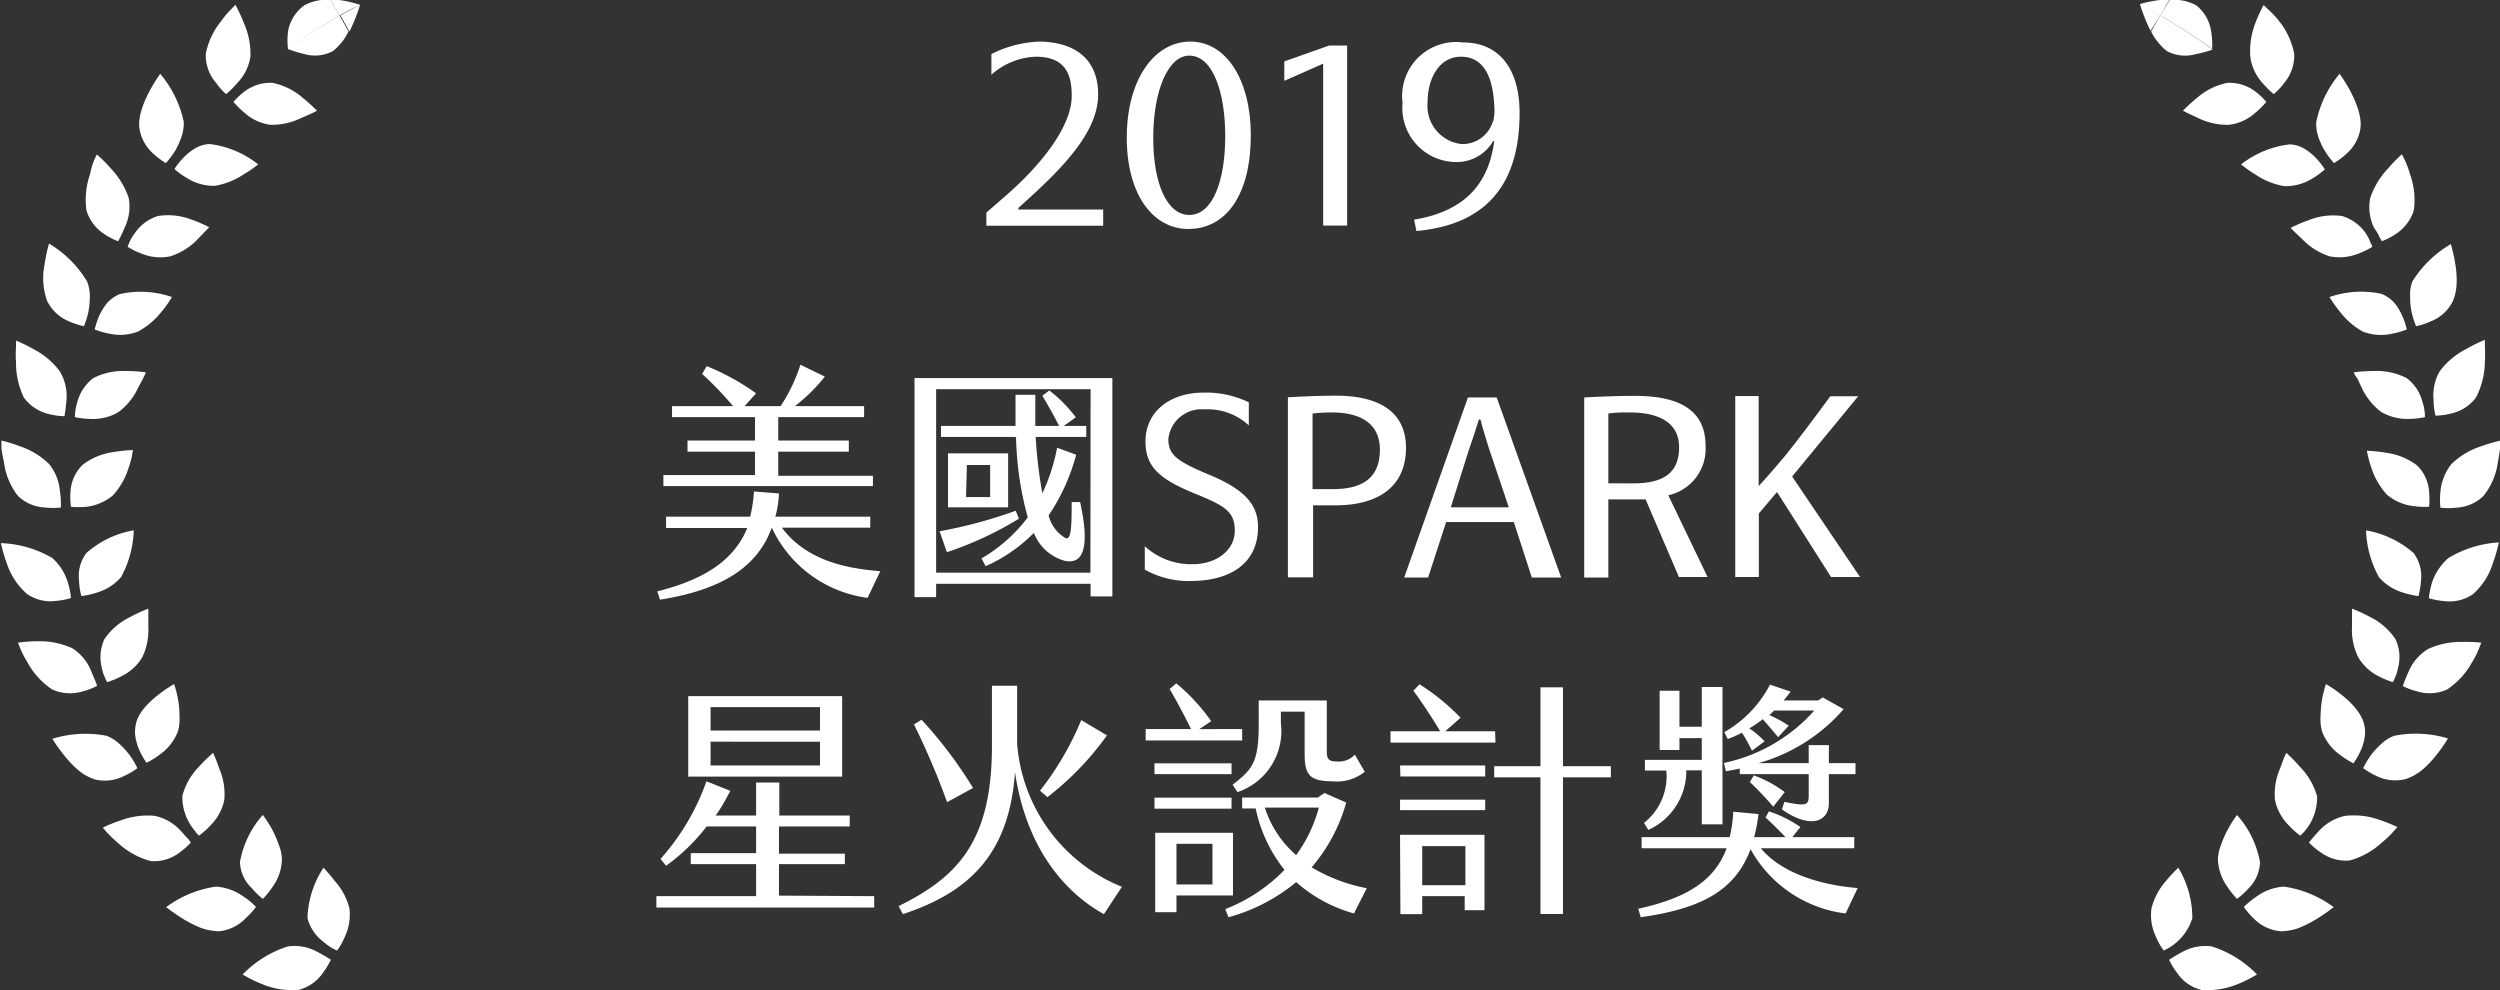 <svg xmlns="http://www.w3.org/2000/svg" viewBox="0 0 138.87 55.02"><rect x="0" y="0" width="138.87" height="55.02" fill="#333333" stroke="none"/><defs><style>.cls-1{fill:#fff;}</style></defs><g id="圖層_2" data-name="圖層 2"><g id="圖層_1-2" data-name="圖層 1"><path class="cls-1" d="M20,.27c-.37.19-.73.39-1.09.59l.5.89c.07-.13.13-.27.19-.4A10.15,10.15,0,0,0,20,.27,6.22,6.22,0,0,0,18.83,0l-.46,0,.49.86C19.22.66,19.58.46,20,.27Z"/><path class="cls-1" d="M18.49,2.84a3.11,3.11,0,0,0,.87-1.09l-.5-.89A30.62,30.62,0,0,0,16,2.72h0A5.46,5.46,0,0,0,16.9,3,2.13,2.13,0,0,0,18.49,2.84Z"/><path class="cls-1" d="M16.9.3A2.25,2.25,0,0,0,16,1.75a4.14,4.14,0,0,0,0,1A30.62,30.62,0,0,1,18.86.86L18.37,0A2.52,2.52,0,0,0,16.9.3Z"/><path class="cls-1" d="M12.56,5.23a5,5,0,0,0,.62-.62,2.64,2.64,0,0,0,.73-1.47,4.17,4.17,0,0,0-.37-1.87,8.06,8.06,0,0,0-.46-1l-.25.25a5.16,5.16,0,0,0-.55.66A4.09,4.09,0,0,0,11.43,3,2.34,2.34,0,0,0,12,4.6,3.74,3.74,0,0,0,12.56,5.23Z"/><path class="cls-1" d="M17.36,6.28l.25-.13a10.14,10.14,0,0,0-.81-.73,3.62,3.62,0,0,0-1.68-.82,2.39,2.39,0,0,0-1.52.47,3.74,3.74,0,0,0-.63.59,4.57,4.57,0,0,0,.62.61A2.66,2.66,0,0,0,15,6.93a3.66,3.66,0,0,0,1.7-.36Z"/><path class="cls-1" d="M8.52,8.54a4.38,4.38,0,0,0,.69.52,4.59,4.59,0,0,0,.53-.7,4.11,4.11,0,0,0,.33-.73,2.41,2.41,0,0,0,.14-.85A6.12,6.12,0,0,0,8.9,4.1s-1.3,1.76-1.16,3A2.37,2.37,0,0,0,8.52,8.54Z"/><path class="cls-1" d="M14.34,9.13A5.37,5.37,0,0,0,11.64,8a1.78,1.78,0,0,0-.8.24,3,3,0,0,0-.61.48,3.82,3.82,0,0,0-.54.67,4.38,4.38,0,0,0,.71.51,2.77,2.77,0,0,0,1.55.42,4.12,4.12,0,0,0,1.61-.65A6.21,6.21,0,0,0,14.34,9.13Z"/><path class="cls-1" d="M5.79,13a3.78,3.78,0,0,0,.77.4s.05-.08.12-.22.16-.34.26-.57A2.67,2.67,0,0,0,7.15,11a4.45,4.45,0,0,0-1-1.65,7.69,7.69,0,0,0-.77-.77l-.15.31A4.46,4.46,0,0,0,5,9.68a4.36,4.36,0,0,0-.2,2A2.38,2.38,0,0,0,5.79,13Z"/><path class="cls-1" d="M11.43,12.82l.19-.2a7.9,7.9,0,0,0-1-.43A3.62,3.62,0,0,0,8.77,12a2.41,2.41,0,0,0-1.28.95,2.38,2.38,0,0,0-.31.53c-.06.14-.09.23-.09.23a4.25,4.25,0,0,0,.78.38,2.72,2.72,0,0,0,1.58.15,3.62,3.62,0,0,0,1.49-.91Z"/><path class="cls-1" d="M3.83,17.85a4.11,4.11,0,0,0,.83.27,4.29,4.29,0,0,0,.26-.84,4.86,4.86,0,0,0,.07-.8,2.23,2.23,0,0,0-.15-.84,6.07,6.07,0,0,0-2.12-2.11,10.22,10.22,0,0,0-.25,1.19,3.78,3.78,0,0,0,.15,2A2.35,2.35,0,0,0,3.83,17.85Z"/><path class="cls-1" d="M7.66,18.42A4.17,4.17,0,0,0,9,17.28a5.65,5.65,0,0,0,.55-.78,5.27,5.27,0,0,0-2.91-.16,2,2,0,0,0-.68.48,3.46,3.46,0,0,0-.42.66,4.41,4.41,0,0,0-.28.82,4.35,4.35,0,0,0,.84.24A2.77,2.77,0,0,0,7.66,18.42Z"/><path class="cls-1" d="M1.33,22.09A2.4,2.4,0,0,0,2.72,23a3.87,3.87,0,0,0,.86.12s.07-.37.11-.86a2.69,2.69,0,0,0-.36-1.62,4.2,4.2,0,0,0-1.44-1.23,8.2,8.2,0,0,0-1-.49l0,.36a5.46,5.46,0,0,0,0,.85A4.4,4.4,0,0,0,1.33,22.09Z"/><path class="cls-1" d="M4.3,22.32a2.85,2.85,0,0,0-.14.85,4.6,4.6,0,0,0,.87.1,2.77,2.77,0,0,0,1.55-.38,3.47,3.47,0,0,0,1.09-1.35c.13-.24.25-.45.32-.61a1.52,1.52,0,0,0,.11-.25A8.15,8.15,0,0,0,7,20.61,3.62,3.62,0,0,0,5.19,21,2.43,2.43,0,0,0,4.3,22.32Z"/><path class="cls-1" d="M1,27.55a2.31,2.31,0,0,0,1.51.64,3.74,3.74,0,0,0,.87,0,4.11,4.11,0,0,0-.05-.88,2.75,2.75,0,0,0-.6-1.53,4.24,4.24,0,0,0-1.65-1,8.85,8.85,0,0,0-1-.31s0,.13,0,.35.07.52.14.85A3.79,3.79,0,0,0,1,27.55Z"/><path class="cls-1" d="M3.94,28.15a4.38,4.38,0,0,0,.87,0,2.8,2.8,0,0,0,1.47-.64A4.08,4.08,0,0,0,7.14,26a6.71,6.71,0,0,0,.19-.66A2.63,2.63,0,0,1,7.39,25a8.22,8.22,0,0,0-1.08.11,3.62,3.62,0,0,0-1.71.7,2.26,2.26,0,0,0-.68,1.45A3.87,3.87,0,0,0,3.94,28.15Z"/><path class="cls-1" d="M1.51,33a2.28,2.28,0,0,0,1.58.38,4,4,0,0,0,.85-.16,3.78,3.78,0,0,0-.17-.86A3,3,0,0,0,2.91,31a6.09,6.09,0,0,0-2.86-.83,9.27,9.27,0,0,0,.34,1.16A3.83,3.83,0,0,0,1.51,33Z"/><path class="cls-1" d="M4.52,33.11a4.56,4.56,0,0,0,.85-.19,2.82,2.82,0,0,0,1.36-.87,5.82,5.82,0,0,0,.7-2.59A5.31,5.31,0,0,0,4.8,30.72a2.13,2.13,0,0,0-.41,1.54A3.87,3.87,0,0,0,4.52,33.11Z"/><path class="cls-1" d="M4.58,38.41a3.72,3.72,0,0,0,.81-.31,1.74,1.74,0,0,0-.08-.24c-.06-.14-.15-.34-.24-.57A2.68,2.68,0,0,0,4,36a4.38,4.38,0,0,0-1.87-.38A7.73,7.73,0,0,0,1,35.7l.13.33a5.26,5.26,0,0,0,.4.77,4.24,4.24,0,0,0,1.37,1.5A2.44,2.44,0,0,0,4.58,38.41Z"/><path class="cls-1" d="M5.84,37.66a1.59,1.59,0,0,0,.11.23,4.24,4.24,0,0,0,.8-.33,2.7,2.7,0,0,0,1.17-1.08,3.62,3.62,0,0,0,.32-1.71c0-.27,0-.51,0-.68s0-.28,0-.28a8.31,8.31,0,0,0-1,.46A3.69,3.69,0,0,0,5.8,35.5a2.43,2.43,0,0,0-.15,1.58A2.46,2.46,0,0,0,5.84,37.66Z"/><path class="cls-1" d="M6.88,43.11a3.77,3.77,0,0,0,.75-.44,4.07,4.07,0,0,0-.45-.75,4.19,4.19,0,0,0-.54-.59,2.21,2.21,0,0,0-.73-.46,6.2,6.2,0,0,0-3,.17,9.21,9.21,0,0,0,.72,1,5.88,5.88,0,0,0,.74.76,2.76,2.76,0,0,0,.88.49A2.33,2.33,0,0,0,6.88,43.11Z"/><path class="cls-1" d="M7.72,41.62a4.15,4.15,0,0,0,.42.75,4.27,4.27,0,0,0,.74-.46,2.8,2.8,0,0,0,1-1.27,2.47,2.47,0,0,0,.09-.86,4.79,4.79,0,0,0-.07-.87A5.66,5.66,0,0,0,9.67,38S8,38.93,7.61,40a2,2,0,0,0-.1.84A3,3,0,0,0,7.72,41.62Z"/><path class="cls-1" d="M10.6,46.8a2,2,0,0,0-.15-.2c-.11-.11-.25-.28-.42-.46a2.71,2.71,0,0,0-1.43-.82,4.25,4.25,0,0,0-1.89.25,8.78,8.78,0,0,0-1,.4l.23.27a7.4,7.4,0,0,0,.62.59,4.36,4.36,0,0,0,1.8,1,2.31,2.31,0,0,0,1.58-.45A4,4,0,0,0,10.6,46.8Z"/><path class="cls-1" d="M10.88,46.24l.17.18a4.28,4.28,0,0,0,.65-.58,2.77,2.77,0,0,0,.76-1.41,3.55,3.55,0,0,0-.27-1.71c-.09-.25-.17-.49-.24-.64s-.11-.26-.11-.26a9,9,0,0,0-.78.76,3.63,3.63,0,0,0-.93,1.63,2.88,2.88,0,0,0,.75,2Z"/><path class="cls-1" d="M14.22,50.38a3.77,3.77,0,0,0-.67-.56A2.94,2.94,0,0,0,12,49.25a6.08,6.08,0,0,0-2.77,1.14,11.47,11.47,0,0,0,1,.69,7,7,0,0,0,.95.47,3.3,3.3,0,0,0,1,.18A2.37,2.37,0,0,0,13.65,51,4.15,4.15,0,0,0,14.22,50.38Z"/><path class="cls-1" d="M14.6,49.93a4.4,4.4,0,0,0,.55-.68,2.71,2.71,0,0,0,.51-1.52,2.28,2.28,0,0,0-.19-.84,5.48,5.48,0,0,0-.35-.81,7.27,7.27,0,0,0-.52-.81,5.29,5.29,0,0,0-1.27,2.62A2.1,2.1,0,0,0,14,49.35,4,4,0,0,0,14.6,49.93Z"/><path class="cls-1" d="M16,52.57a6,6,0,0,0-2.52,1.56,7.34,7.34,0,0,0,1.09.54,4.38,4.38,0,0,0,2,.32,2.34,2.34,0,0,0,1.36-.94,4.58,4.58,0,0,0,.45-.74s-.32-.21-.76-.44A2.65,2.65,0,0,0,16,52.57Z"/><path class="cls-1" d="M18,52.34a2.5,2.5,0,0,0,.73.46,4.15,4.15,0,0,0,.42-.75,2.9,2.9,0,0,0,.26-1.59,3.56,3.56,0,0,0-.82-1.53,9.35,9.35,0,0,0-.62-.73A5.37,5.37,0,0,0,17.08,51,2.39,2.39,0,0,0,18,52.34Z"/><path class="cls-1" d="M118.91.27l1.1.59.48-.86L120,0a6.22,6.22,0,0,0-1.13.23,10.15,10.15,0,0,0,.4,1.08c.06.13.12.27.19.4L120,.86Z"/><path class="cls-1" d="M120.37,2.84A2.17,2.17,0,0,0,122,3a5.12,5.12,0,0,0,.91-.25h0A32,32,0,0,0,120,.86l-.51.89A3.23,3.23,0,0,0,120.37,2.84Z"/><path class="cls-1" d="M122.88,2.72a4.45,4.45,0,0,0-.06-1A2.24,2.24,0,0,0,122,.3a2.55,2.55,0,0,0-1.48-.3L120,.86A32,32,0,0,1,122.88,2.72Z"/><path class="cls-1" d="M125.26,5.07a2.38,2.38,0,0,0-1.52-.47,3.62,3.62,0,0,0-1.68.82,9,9,0,0,0-.8.73l.25.13.62.29a3.62,3.62,0,0,0,1.69.36,2.6,2.6,0,0,0,1.45-.66,4.57,4.57,0,0,0,.62-.61A3.74,3.74,0,0,0,125.26,5.07Z"/><path class="cls-1" d="M125.68,4.61a5,5,0,0,0,.62.62,3.74,3.74,0,0,0,.59-.63A2.37,2.37,0,0,0,127.44,3a4.11,4.11,0,0,0-.86-1.85A4.67,4.67,0,0,0,126,.53l-.26-.25a8.06,8.06,0,0,0-.46,1A4.31,4.31,0,0,0,125,3.14,2.64,2.64,0,0,0,125.68,4.61Z"/><path class="cls-1" d="M128,8.26a1.74,1.74,0,0,0-.81-.24,5.37,5.37,0,0,0-2.7,1.11,5.93,5.93,0,0,0,.79.56,4.07,4.07,0,0,0,1.6.65,2.83,2.83,0,0,0,1.56-.42,4.56,4.56,0,0,0,.7-.51,4,4,0,0,0-.53-.67A2.94,2.94,0,0,0,128,8.26Z"/><path class="cls-1" d="M129.13,8.36a4.22,4.22,0,0,0,.52.7,3.91,3.91,0,0,0,.69-.52,2.3,2.3,0,0,0,.78-1.44c.14-1.25-1.16-3-1.16-3a6.09,6.09,0,0,0-1.3,2.69,2.4,2.4,0,0,0,.13.85A3.52,3.52,0,0,0,129.13,8.36Z"/><path class="cls-1" d="M131.38,12.91A2.49,2.49,0,0,0,130.1,12a3.66,3.66,0,0,0-1.86.23,7.9,7.9,0,0,0-1,.43l.2.2.49.47a3.65,3.65,0,0,0,1.48.91,2.84,2.84,0,0,0,1.59-.15,4.25,4.25,0,0,0,.78-.38,2,2,0,0,0-.1-.23A2.73,2.73,0,0,0,131.38,12.91Z"/><path class="cls-1" d="M132.18,13.18l.13.22a4.09,4.09,0,0,0,.77-.4,2.47,2.47,0,0,0,1-1.3,4.19,4.19,0,0,0-.2-2,5.46,5.46,0,0,0-.3-.81l-.16-.32a7.87,7.87,0,0,0-.76.78,4.45,4.45,0,0,0-1,1.65,2.67,2.67,0,0,0,.2,1.63C132,12.84,132.11,13,132.18,13.18Z"/><path class="cls-1" d="M133,16.82a2,2,0,0,0-.69-.49,5.33,5.33,0,0,0-2.91.17,7,7,0,0,0,.55.78,4.17,4.17,0,0,0,1.3,1.14,2.81,2.81,0,0,0,1.61.12,4.38,4.38,0,0,0,.83-.24,3.66,3.66,0,0,0-.28-.82A3,3,0,0,0,133,16.82Z"/><path class="cls-1" d="M133.88,16.48a3.41,3.41,0,0,0,.07.8,4.29,4.29,0,0,0,.26.84,3.93,3.93,0,0,0,.82-.27,2.29,2.29,0,0,0,1.21-1.1,2.71,2.71,0,0,0,.22-1,5.16,5.16,0,0,0-.06-1,9,9,0,0,0-.26-1.19A6.15,6.15,0,0,0,134,15.64,2,2,0,0,0,133.88,16.48Z"/><path class="cls-1" d="M133.68,21a3.64,3.64,0,0,0-1.83-.39,8.41,8.41,0,0,0-1.09.07s0,.1.12.25.19.37.31.61a3.57,3.57,0,0,0,1.09,1.35,2.91,2.91,0,0,0,1.56.38,4.41,4.41,0,0,0,.86-.1,2.51,2.51,0,0,0-.14-.85A2.36,2.36,0,0,0,133.68,21Z"/><path class="cls-1" d="M135.53,20.61a2.66,2.66,0,0,0-.35,1.61c0,.49.11.87.11.87a3.94,3.94,0,0,0,.86-.12,2.35,2.35,0,0,0,1.38-.88,4.4,4.4,0,0,0,.5-2,7,7,0,0,0,0-.85l0-.36a7.43,7.43,0,0,0-1,.49A4.23,4.23,0,0,0,135.53,20.61Z"/><path class="cls-1" d="M134.93,28.15a4.34,4.34,0,0,0,0-.85,2.25,2.25,0,0,0-.67-1.45,3.65,3.65,0,0,0-1.72-.7,8,8,0,0,0-1.07-.11,2.63,2.63,0,0,1,.06.27,6.71,6.71,0,0,0,.19.66,4.08,4.08,0,0,0,.86,1.5,2.77,2.77,0,0,0,1.47.64A4.38,4.38,0,0,0,134.93,28.15Z"/><path class="cls-1" d="M138.87,24.48a8.85,8.85,0,0,0-1.05.31,4.21,4.21,0,0,0-1.66,1,2.9,2.9,0,0,0-.6,1.53,4.48,4.48,0,0,0,0,.88,3.74,3.74,0,0,0,.87,0,2.33,2.33,0,0,0,1.51-.64,3.79,3.79,0,0,0,.81-1.87c.06-.33.11-.63.13-.85A2.88,2.88,0,0,0,138.87,24.48Z"/><path class="cls-1" d="M134.34,33.11a4.24,4.24,0,0,0,.14-.85,2.13,2.13,0,0,0-.41-1.54,5.46,5.46,0,0,0-2.64-1.26,5.75,5.75,0,0,0,.71,2.59,2.84,2.84,0,0,0,1.35.87A4.74,4.74,0,0,0,134.34,33.11Z"/><path class="cls-1" d="M135.09,32.37a4.59,4.59,0,0,0-.17.86,4.19,4.19,0,0,0,.86.16,2.29,2.29,0,0,0,1.58-.38,3.73,3.73,0,0,0,1.11-1.72,9.27,9.27,0,0,0,.34-1.16A6.12,6.12,0,0,0,136,31,3.14,3.14,0,0,0,135.09,32.37Z"/><path class="cls-1" d="M132.12,37.56a4.24,4.24,0,0,0,.8.33,1.59,1.59,0,0,0,.11-.23,2.5,2.5,0,0,0,.18-.58,2.3,2.3,0,0,0-.15-1.58,3.61,3.61,0,0,0-1.41-1.23,8.65,8.65,0,0,0-1-.46s0,.11,0,.28,0,.41,0,.69a3.5,3.5,0,0,0,.33,1.7A2.7,2.7,0,0,0,132.12,37.56Z"/><path class="cls-1" d="M136.74,35.66a4.23,4.23,0,0,0-1.86.39,2.66,2.66,0,0,0-1.08,1.24c-.1.23-.19.43-.24.57s-.09.25-.09.25a4,4,0,0,0,.82.3,2.36,2.36,0,0,0,1.64-.11,4.27,4.27,0,0,0,1.38-1.5,4.64,4.64,0,0,0,.39-.77l.13-.33A7.73,7.73,0,0,0,136.74,35.66Z"/><path class="cls-1" d="M129.2,38a6.27,6.27,0,0,0-.23.94,7.86,7.86,0,0,0-.07.87,2.45,2.45,0,0,0,.1.86,2.8,2.8,0,0,0,1,1.27,4.44,4.44,0,0,0,.73.46,4.15,4.15,0,0,0,.42-.75,2.6,2.6,0,0,0,.21-.75,1.85,1.85,0,0,0-.09-.84C130.87,38.93,129.2,38,129.2,38Z"/><path class="cls-1" d="M133,40.87a2.11,2.11,0,0,0-.73.46,4.28,4.28,0,0,0-.55.59,4.9,4.9,0,0,0-.45.75,4.18,4.18,0,0,0,.75.44,2.35,2.35,0,0,0,1.63.16,3,3,0,0,0,.88-.49,5.3,5.3,0,0,0,.74-.76,8.28,8.28,0,0,0,.71-1A6.16,6.16,0,0,0,133,40.87Z"/><path class="cls-1" d="M127,41.82l-.12.26c-.07.16-.14.39-.24.64a3.55,3.55,0,0,0-.27,1.71,2.77,2.77,0,0,0,.76,1.41,4.28,4.28,0,0,0,.65.58l.18-.18a2.88,2.88,0,0,0,.75-2,3.75,3.75,0,0,0-.94-1.63A8.22,8.22,0,0,0,127,41.82Z"/><path class="cls-1" d="M130.27,45.32a2.74,2.74,0,0,0-1.44.82c-.17.18-.31.35-.41.46l-.16.2a3.77,3.77,0,0,0,.67.56,2.38,2.38,0,0,0,1.58.44,4.3,4.3,0,0,0,1.8-1,5.2,5.2,0,0,0,.62-.59l.24-.27a9.49,9.49,0,0,0-1-.4A4.21,4.21,0,0,0,130.27,45.32Z"/><path class="cls-1" d="M123.75,46.08a5.49,5.49,0,0,0-.36.81,2.5,2.5,0,0,0-.19.84,2.8,2.8,0,0,0,.52,1.52,4.76,4.76,0,0,0,.54.68,4,4,0,0,0,.64-.58,2.15,2.15,0,0,0,.64-1.46,5.36,5.36,0,0,0-1.28-2.62A6.51,6.51,0,0,0,123.75,46.08Z"/><path class="cls-1" d="M125.32,49.82a4.79,4.79,0,0,0-.68.56,4.15,4.15,0,0,0,.57.66,2.37,2.37,0,0,0,1.48.69,3.11,3.11,0,0,0,1-.18,6.87,6.87,0,0,0,.94-.47,9.84,9.84,0,0,0,1-.69,6.08,6.08,0,0,0-2.77-1.14A2.93,2.93,0,0,0,125.32,49.82Z"/><path class="cls-1" d="M120.32,48.93a3.65,3.65,0,0,0-.81,1.53,2.76,2.76,0,0,0,.25,1.58,3.75,3.75,0,0,0,.43.76A2.92,2.92,0,0,0,121.78,51,5.4,5.4,0,0,0,121,48.2,8.21,8.21,0,0,0,120.32,48.93Z"/><path class="cls-1" d="M121.24,52.87c-.43.23-.75.44-.75.44a3.84,3.84,0,0,0,.45.74,2.29,2.29,0,0,0,1.35.94,4.44,4.44,0,0,0,2-.32,7.52,7.52,0,0,0,1.08-.54,6,6,0,0,0-2.52-1.56A2.65,2.65,0,0,0,121.24,52.87Z"/><path class="cls-1" d="M61,5.24c0,1.79-1.41,3.53-3.52,5.48l-.91.83v.09h4.71v.9H54.79v-.73l1.08-.94c2.29-2,3.63-4,3.66-5.48s-.53-2.24-2-2.24a3.93,3.93,0,0,0-2.46,1V3a6.45,6.45,0,0,1,2.7-.69C59.87,2.35,61,3.42,61,5.24Z"/><path class="cls-1" d="M62.59,7.64c0-3.22,1.53-5.33,3.53-5.33s3.36,2.14,3.36,5.2c0,3.27-1.34,5.22-3.5,5.21C64.05,12.7,62.59,10.82,62.59,7.64Zm5.47-.08c0-2.36-.66-4.47-2-4.47-1.17,0-2,1.94-2,4.57s.81,4.28,2,4.28C67.38,11.94,68.06,10,68.06,7.56Z"/><path class="cls-1" d="M73.42,3.57l-2.08.92V3.41l2.49-.88h1v10H73.5v-9Z"/><path class="cls-1" d="M83,7.84l-.06,0A2.34,2.34,0,0,1,80.82,9a3,3,0,0,1-2.91-3.28,3,3,0,0,1,3.37-3.36c2,0,3.13,1.47,3.13,3.92,0,3.8-1.7,6.19-5.73,6.55l-.13-.63C81.69,11.69,82.74,9.86,83,7.84Zm-.06-1.08A2.64,2.64,0,0,0,83,5.84c-.06-1.35-.47-2.69-1.85-2.69-1.18,0-1.85,1.17-1.85,2.53A2.13,2.13,0,0,0,81.17,8,1.75,1.75,0,0,0,82.92,6.76Z"/><path class="cls-1" d="M48.9,31.73l-.71,1.48a6.86,6.86,0,0,1-5.32-3.9c-.79,2.19-2.78,3.46-6.21,4l-.15-.46c2.94-.74,4.34-1.93,5-3.52H37V28.7h4.67a7.6,7.6,0,0,0,.21-1.4l1.39.11a5.9,5.9,0,0,1-.2,1.29h5.27v.61H43.43C44.91,31.3,47.4,31.6,48.9,31.73ZM48.49,27H36.85v-.61h5.09V25.09H38.19v-.62h3.75v-1.3H37.33v-.61h3.39A18.38,18.38,0,0,0,39,20.77l.26-.43A13,13,0,0,1,42,21.85l-.64.71h2a9.13,9.13,0,0,0,1.1-2.3l1.36.66a9.89,9.89,0,0,1-1.66,1.64H48v.61H43.23v1.3h3.92v.62H43.23v1.34h5.26Z"/><path class="cls-1" d="M61.79,21V33.13H60.58v-.7H52v.74h-1.2V21Zm-1.21.62H52V31.81h8.57Zm-8,9-.39-1.11a25.66,25.66,0,0,0,4.23-1.14l.18.44A19.22,19.22,0,0,1,52.61,30.67Zm3.83-6.35H52.27v-.61h4.14c0-.58,0-1.16,0-1.73h1.1c0,.58,0,1.17,0,1.73h1.32c-.27-.55-.68-1.26-.93-1.68l.39-.29a8,8,0,0,1,1.47,1.49l-.67.48h1.25v.61H57.53a25.68,25.68,0,0,0,.37,3.13,10.43,10.43,0,0,0,.82-2.53l1.06.39a11.17,11.17,0,0,1-1.53,3.37,2,2,0,0,0,.94,1.26c.3.11.34-.53.34-2H60c.6,2.75.06,3.43-.82,3.27a2.56,2.56,0,0,1-1.75-1.56,8.67,8.67,0,0,1-2.68,1.85l-.23-.43a8.69,8.69,0,0,0,2.57-2.28A18.12,18.12,0,0,1,56.44,24.32Zm-3.75,3.91v-3H56v3Zm1-.57H55V25.83H53.71Z"/><path class="cls-1" d="M66.28,32.27a5,5,0,0,1-2.69-.63v-1.3a3.79,3.79,0,0,0,2.66,1c1.32,0,2.34-.77,2.34-1.86S68,28.08,66.33,27.4c-1.9-.78-2.7-1.46-2.7-2.87,0-1.77,1.49-2.72,3.2-2.72a5.43,5.43,0,0,1,2.54.54v1.28a3.36,3.36,0,0,0-2.47-.89,1.85,1.85,0,0,0-2,1.64c0,.89.47,1.24,2.29,2s2.69,1.57,2.69,2.88C69.89,31.39,68.21,32.24,66.28,32.27Z"/><path class="cls-1" d="M74.19,28.07H72.94v4h-1.4v-10c.81-.05,1.79-.09,2.68-.09,2.23,0,3.88.79,3.88,2.9S76.61,28.07,74.19,28.07ZM74,22.91a10,10,0,0,0-1.09.06v4.2h1.13c1.66,0,2.61-.63,2.61-2.2S75.38,22.91,74,22.91Z"/><path class="cls-1" d="M84.09,29H80.33l-1,3.08H78l3.54-10h1.6l3.58,10H85.09Zm-1.86-5.7h-.08c-.17.56-.36,1.13-.56,1.7l-1,3.18h3.22l-1.13-3.36C82.52,24.28,82.35,23.78,82.23,23.27Z"/><path class="cls-1" d="M92.67,27.51l2.18,4.54H93.26l-1.85-4.31H89.34v4.34H88v-10c.8-.05,1.92-.09,2.81-.09,2.22,0,3.93.63,3.93,2.77A2.64,2.64,0,0,1,92.67,27.51Zm.6-2.67c0-1.53-1.4-1.93-2.73-1.93-.42,0-.78,0-1.2.06v3.88H90.7C92.22,26.85,93.27,26.41,93.27,24.84Z"/><path class="cls-1" d="M97.7,28.52v3.53H96.39V22h1.3v5c.46-.49,1-1.12,1.51-1.73.66-.82,1.55-2,2.47-3.26h1.55l-3.67,4.46,3.77,5.58h-1.61l-3-4.72Z"/><path class="cls-1" d="M48.56,49.78v.63H36.46v-.63H42V48H38.37v-.61H42V45.91H39.25A10.59,10.59,0,0,1,37,48.09l-.31-.38a12.8,12.8,0,0,0,2.55-4.31l1.33.53c-.26.49-.54,1-.82,1.37H42V43.47h1.29V45.3H47.2v.61H43.27v1.51h3.66V48H43.27v1.75Zm-1.78-6.64H38.23V38.67h8.55Zm-1.23-3.86H39.47v1.3h6.08Zm0,1.92H39.47v1.32h6.08Z"/><path class="cls-1" d="M49.92,50.33c3.31-1.63,5.18-3.62,5.18-8.9V38.09h1.4v3.23a9.34,9.34,0,0,0,5.82,7.94l-1,1.52c-1.9-1.05-4.27-3.36-4.94-7.89-.32,4.72-2.73,6.73-6.23,7.89Zm.85-10.09.42-.26a23.9,23.9,0,0,1,2.86,3.79l-1.44.79A42.35,42.35,0,0,0,50.77,40.24Zm7,3.68A16.41,16.41,0,0,0,60.06,40l1.43.85a16.29,16.29,0,0,1-3.31,3.43Z"/><path class="cls-1" d="M69,41.13H63.64V40.5h2.52c-.39-.81-.89-1.72-1.19-2.23l.37-.31a10.59,10.59,0,0,1,1.94,2.1l-.66.44H69ZM64.13,43v-.6h4.28V43Zm4.28,1.92H64.13v-.61h4.28Zm.08,4.82H65.35v.93H64.17V46.26h4.32Zm-1.14-2.87h-2v2.26h2Zm7.86,3.87A8.1,8.1,0,0,1,72,49a10,10,0,0,1-3.76,1.95l-.18-.45a9.25,9.25,0,0,0,3.29-2.18,8.14,8.14,0,0,1-1.6-3.41H69v-.61H73.2l.37-.25,1.21.53a9.47,9.47,0,0,1-1.92,3.6,9.51,9.51,0,0,0,3.06,1.16Zm-6.74-7.15c1.16-.9,1.45-1.29,1.45-3.47V38.91H73.7V41.7c0,.43.07.6.56.6a1.23,1.23,0,0,0,1-.38l.55.95a2.47,2.47,0,0,1-1.78.53c-1.26,0-1.56-.34-1.56-1.51V39.53H71.15v.63A3.58,3.58,0,0,1,68.74,44ZM72,47.5a8,8,0,0,0,1.26-2.64h-3A5.82,5.82,0,0,0,72,47.5Z"/><path class="cls-1" d="M83.07,41.25H77.24v-.63H80c-.47-.78-1.12-1.77-1.49-2.25l.34-.36a12.09,12.09,0,0,1,2.28,1.86l-.85.75h2.77Zm-5.3,3.17H82.5V45H77.77Zm0-1.9h4.73v.61H77.79Zm0,3.85h4.69v4.19H81.36v-.78H79v1H77.79ZM79,49.17h2.4V47H79Zm10.48-6.61v.62H86.82v7.59H85.57V43.18H83v-.62h2.57V38.18h1.25v4.38Z"/><path class="cls-1" d="M103.19,49.33l-.67,1.41a7,7,0,0,1-5.28-3.57c-.88,2.38-2.87,3.32-6.1,3.78L91,50.48c2.8-.61,4.27-1.63,4.91-3.36H91.19V46.5h4.89a7.37,7.37,0,0,0,.2-1.41l1.4.13a9.11,9.11,0,0,1-.24,1.28h1.74c-.32-.33-.74-.76-1.11-1.09l.19-.34a6.78,6.78,0,0,1,1.75.87l-.45.56H103v.62H97.81C99,48.55,101.23,49.17,103.19,49.33ZM92.56,42.8H91.37v-.59h3.16V41H93.29v.66h-1.1V38.37h1.1v2h1.24V38.16h1.15v7.63H94.53v-3h-.86a3.58,3.58,0,0,1-2.11,3.31l-.24-.39A3.29,3.29,0,0,0,92.56,42.8Zm8.22-3.33H98.55a3.2,3.2,0,0,1-.27.25,6.74,6.74,0,0,1,1.08.59l-.59.64c-.25-.31-.59-.7-.85-1a7,7,0,0,1-.75.51,5,5,0,0,1,.85.72l-.7.52c-.19-.38-.37-.72-.56-1a5.58,5.58,0,0,1-.79.35l-.19-.38a6.48,6.48,0,0,0,2.54-2.64l1.15.39-.39.49H101l.25-.17,1.16.65a9.73,9.73,0,0,1-4.73,3h2.79v-1h1.12v1h1.48V43h-1.48v1.62c0,1-1,1.47-2.61.34l.14-.42c1.27.27,1.35.17,1.35-.36V43H96.64v-.31c-.25.06-.51.11-.77.15l-.11-.46A9.24,9.24,0,0,0,100.78,39.47ZM99.14,44l-.64.81a16.83,16.83,0,0,0-1.3-1.37l.22-.37A6.66,6.66,0,0,1,99.14,44Z"/></g></g></svg>